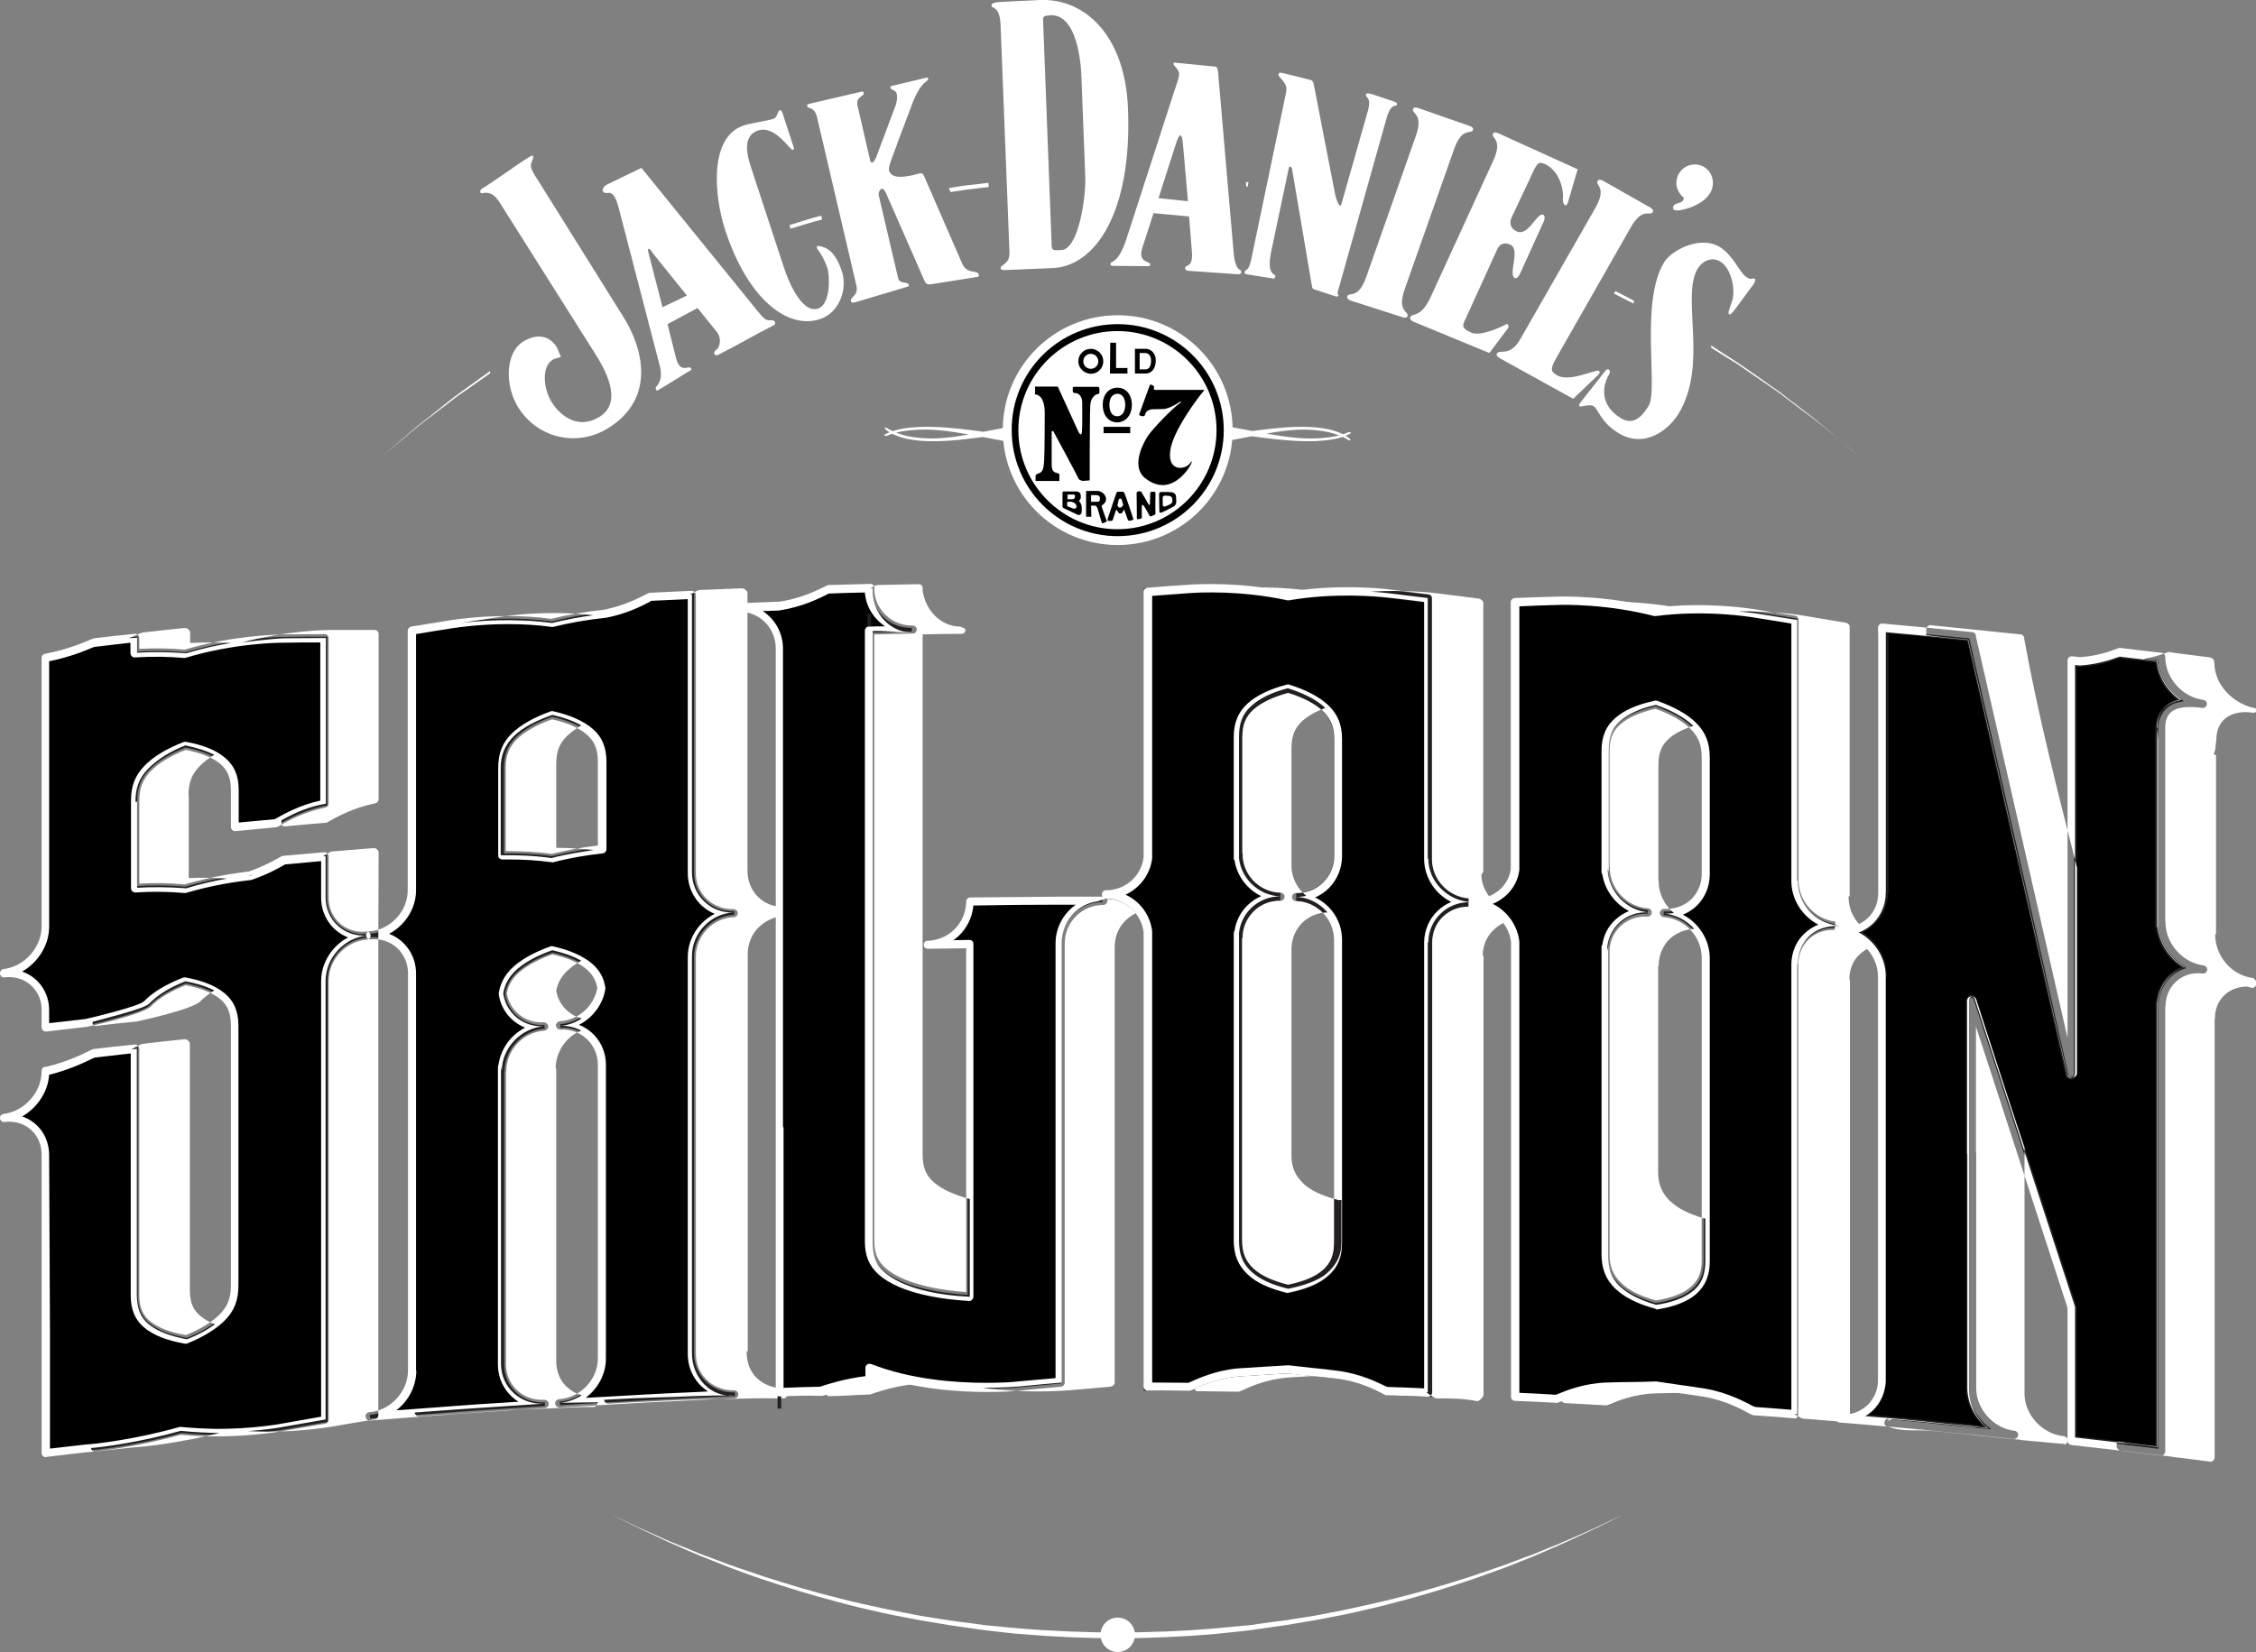 <svg xmlns="http://www.w3.org/2000/svg" viewBox="0 0 812.8 595.3" enable-background="new 0 0 812.8 595.3"><rect x="0" y="0" width="812.8" height="595.3" fill="#808080" stroke="none"/><path stroke="#231F20" stroke-width="1.319" stroke-miterlimit="10" d="M132.2 337.2c-8.3.7-15.1-5.5-15.1-13.8v-14.8l-14.8 1.3c-.3 0-5.1 3.2-12 5.6-6.4.7-14.8 2.1-23.5 4.7-6.4-.6-12.6-.6-18-.2v-31.6c0-4.8 1.4-8.3 4.5-11.5 3.3-3.4 8.1-6.1 13.5-8.2 5.4 1 10.2 2.7 13.5 5.4 3.1 2.6 4.5 5.8 4.5 10.6v13.4c4.9-.5 9.9-1 14.8-1.4.4 0 7.7-5.1 17.6-7v-59.6c-4.9 0-9.9 0-14.8.1-2.8 0-18.4.4-35.5 5.5-6.4-.6-12.6-.6-18-.2v-5.4c-4.9.5-9.8 1.1-14.8 1.7-.4 0-7.7 3.7-17.5 5.5v96.9c0 8.3-6.8 15.8-15 16.8 8.3-1 15 4.9 15 13.2v6.3c4.9-.6 9.8-1.2 14.8-1.7.4 0 19.7-4.5 22-6.9 3.3-3.4 8.1-6.1 13.5-8.2 5.4 1 10.2 2.7 13.5 5.4 3 2.5 4.4 5.7 4.5 10.3v94c0 4.8-1.4 8.3-4.5 11.5-3.2 3.2-7.8 5.8-13 7.9-5.6-1-10.6-2.7-13.9-5.4-3.1-2.5-4.5-5.8-4.5-10.6v-88.8c-4.9.5-9.8 1.1-14.8 1.7-.4 0-7.7 4.2-17.5 6.5 0-.3-.1.3 0 0 0 8.3-6.7 15.9-15 16.9 8.3-1 15 4.9 15 13.2v107.4c4.9-.6 9.8-1.2 14.8-1.7 2.6-.1 17.6-1.7 33.9-6.3 17.8 1.9 34.3-.8 37.2-1.3l14.8-2.6v-158.1c-.3-8.5 6.4-15.8 14.8-16.5zM249.4 487.7v-143c0-8.3 6.8-15.4 15.1-15.7-8.4.3-15.1-6.1-15.1-14.4v-100.2l-14.8.7c-.4 0-7.1 4.3-16.3 6.1-5.7.6-12.3 1.6-19.3 3.4-17.2-2.3-32.8 0-35.6.4l-14.8 2.4v93.5c0 8.3-6.8 15.5-15.1 16.2 8.3-.7 15 5.5 15.1 13.8v143.1c0 8.5-6.9 15.8-15.3 16.5l15.3-1.2 17.4-1.3c5-.4 10-.7 15-1l15.3-1c-8.5.5-15.3-5.9-15.3-14.3v-107.1l.1 1.5c0-8.3 6.8-15.5 15.1-16.1-7.6.5-13.8-4.7-14.9-11.8.5-3.2 1.9-5.7 4.2-8 3.3-3.2 8.1-5.7 13.5-7.6 5.4 1.2 10.3 3.1 13.5 5.9 2.4 2.1 3.7 4.5 4.3 7.7-1.2 7.2-7.4 13-14.9 13.5 8.3-.5 15.1 5.9 15.1 14.2v-.4 63.5 42.5c0 8.5-6.9 15.7-15.3 16.2l15.3-.9 10.7-.6c1.7-.1 3.4-.2 5.2-.3l16.6-.8 15.3-.7c-8.6.3-15.4-6.3-15.4-14.7zm-50.5-178.5c-6.4-.9-12.6-1.1-18-1v-31.6c0-4.8 1.4-8.3 4.5-11.4 3.3-3.2 8.1-5.7 13.5-7.6 5.4 1.2 10.3 3.1 13.5 5.9 3.1 2.7 4.5 6 4.5 10.8v31.6c-5.4.7-11.5 1.7-18 3.3z"/><path fill="#fff" d="M584.4 546s-1.3.7-3.8 1.9-6.1 3.1-10.8 5.2c-2.3 1.1-4.9 2.3-7.8 3.6-2.9 1.2-5.9 2.6-9.2 4-3.3 1.3-6.9 2.7-10.6 4.2-3.8 1.4-7.8 2.8-12 4.3-8.4 2.8-17.5 5.7-27.4 8.2-4.9 1.4-10 2.5-15.2 3.7-2.6.6-5.2 1.1-7.9 1.6s-5.4 1.1-8.1 1.5c-2.7.5-5.5.9-8.3 1.4l-8.4 1.2-4.2.6-4.3.5-8.6.9c-11.6 1-23.4 1.5-35.2 1.6-11.8-.1-23.6-.6-35.2-1.6-2.9-.2-5.8-.6-8.6-.9l-4.3-.5-4.2-.6-8.4-1.2-8.3-1.4c-2.7-.4-5.4-1-8.1-1.5-2.7-.5-5.3-1-7.9-1.6-5.2-1.2-10.3-2.3-15.2-3.7-9.8-2.5-19-5.4-27.4-8.2-4.2-1.4-8.2-2.9-12-4.3-3.7-1.5-7.3-2.9-10.6-4.2-3.3-1.4-6.4-2.7-9.2-4-2.9-1.2-5.4-2.5-7.8-3.6-4.7-2.1-8.3-4-10.8-5.2-2.5-1.2-3.8-1.9-3.8-1.9s1.3.6 3.8 1.8c2.5 1.2 6.1 3 10.8 5 2.4 1 4.9 2.3 7.8 3.4 2.9 1.2 6 2.4 9.3 3.8 3.4 1.3 6.9 2.6 10.7 4 3.8 1.3 7.8 2.7 12 4.1 8.4 2.7 17.6 5.5 27.4 7.9 4.9 1.3 10 2.4 15.2 3.5 2.6.6 5.2 1 7.9 1.6 2.7.5 5.3 1.1 8.1 1.5l8.2 1.3c2.8.4 5.6.8 8.4 1.1l4.2.6c1.4.1 2.8.3 4.3.4 2.9.3 5.7.6 8.6.8 11.5 1 23.3 1.4 35.1 1.5 11.7-.1 23.5-.5 35-1.5l8.6-.8 4.3-.4 4.2-.6c2.8-.4 5.6-.8 8.4-1.1 2.8-.5 5.5-.9 8.2-1.3 2.7-.4 5.4-1 8.1-1.5 2.7-.5 5.3-1 7.9-1.6 5.2-1.2 10.3-2.2 15.2-3.5 9.8-2.4 19-5.2 27.4-7.9 4.2-1.4 8.2-2.8 12-4.1 3.8-1.4 7.3-2.8 10.7-4 3.3-1.4 6.4-2.6 9.3-3.8 2.9-1.2 5.5-2.4 7.8-3.4 4.7-2 8.4-3.9 10.8-5l3.9-1.8z"/><circle fill="#fff" cx="402.7" cy="589.1" r="6.2"/><path stroke="#fff" stroke-width="1.471" stroke-linecap="round" stroke-linejoin="round" stroke-miterlimit="10" d="M128 281.2" fill="none"/><path fill="#fff" d="M16.5 525.1c-.4 0-.7-.1-1-.4-.3-.3-.5-.7-.5-1.1v-107.5c0-6.8-5-11.9-11.7-11.9-.6 0-1.1 0-1.7.1-.8.1-1.5-.5-1.6-1.3-.1-.8.5-1.5 1.3-1.6 7.5-.9 13.7-7.8 13.7-15.4v-.1l.1-.6c.4-.9 1.2-.9 1.4-.9h.2c7.3-1.7 13-4.5 15.4-5.7 1.2-.6 1.4-.7 1.8-.7 4.8-.6 9.7-1.1 14.7-1.6.4 0 .8.1 1.1.4.3.3.5.7.5 1.1v88.8c0 4.3 1.2 7.2 3.9 9.4 2.8 2.3 7.1 4 12.9 5 5.3-2.2 9.4-4.7 12.1-7.4 2.9-2.9 4.1-6 4.1-10.5v-94c-.1-4.2-1.2-7-3.9-9.2-2.8-2.3-6.9-3.9-12.4-5-5.5 2.2-9.8 4.8-12.6 7.7-2.9 2.9-22.7 7.3-22.9 7.3l-14.7 1.7c-.4.1-.8-.1-1.2-.4-.3-.3-.5-.7-.5-1.1v-6.3c0-6.7-5.1-11.8-11.7-11.8-.6 0-1.1 0-1.7.1-.8.1-1.5-.5-1.6-1.3v-.2c0-.7.5-1.4 1.3-1.5 7.5-.9 13.7-7.8 13.7-15.4v-96.8c0-.7.5-1.3 1.2-1.4 7.6-1.4 13.8-4 16.1-5 1-.4 1.3-.5 1.6-.6 4.8-.6 9.8-1.1 14.7-1.6.4-.1.8.1 1.1.4.3.3.5.7.5 1.1v3.9c5.7-.3 11.2-.2 16.3.3 17.3-5.1 32.7-5.4 35.7-5.5l14.8-.1c.4 0 .8.2 1 .4.3.3.4.7.4 1v59.7c0 .7-.5 1.3-1.2 1.4-7.6 1.5-13.7 4.9-16 6.3-1 .6-1.3.7-1.7.8l-14.7 1.4c-.4 0-.8-.1-1.1-.4-.3-.3-.5-.7-.5-1.1v-13.3c0-4.4-1.2-7.2-3.9-9.5-2.8-2.3-6.9-3.9-12.4-5-5.5 2.2-9.8 4.8-12.6 7.7-2.8 2.9-4.1 6.1-4.1 10.5v30c5.6-.3 11.2-.2 16.3.3 9.2-2.7 17.7-4 23.3-4.7 4.9-1.7 8.7-3.8 10.5-4.8 1.1-.6 1.3-.8 1.8-.8 4.8-.4 9.7-.9 14.7-1.3.4 0 .8.1 1.1.4.3.3.5.7.5 1.1v14.8c0 7.4 5.9 13 13.5 12.3.8-.1 1.5.5 1.6 1.3v.1c0 .8-.6 1.4-1.4 1.5-7.6.6-13.7 7.3-13.7 14.9v158.1c0 .7-.5 1.3-1.2 1.4l-14.8 2.6c-1.9.3-11.9 2-24.4 2-4.5 0-8.8-.2-12.9-.6-16 4.5-31.1 6.2-33.9 6.3-4.8.6-9.7 1.1-14.6 1.7 0 .1 0 .1-.1.1zm1.5-45.5v42.4l13.1-1.5c2.9-.1 17.8-1.8 33.6-6.3.2 0 .4-.1.6 0 4.1.4 8.4.6 12.9.7 12.3 0 22-1.6 23.9-2l13.6-2.4v-156.9c0-6.7 4-12.8 9.7-15.8-5.7-2.2-9.7-7.7-9.7-14.3v-13.2c-4.3.4-8.6.8-13 1.2-.2.1-.4.2-.7.4-1.9 1.1-5.9 3.3-11.2 5.1l-.3.1c-5.6.6-14.1 1.9-23.3 4.6-.2.1-.4.1-.6.1-5.6-.5-11.6-.6-17.8-.2-.4 0-.8-.1-1.1-.4-.3-.3-.5-.7-.5-1.1v-31.8c0-5.1 1.5-8.9 4.9-12.4 3.2-3.3 7.9-6.1 14-8.5.3-.1.5-.1.8-.1 6.2 1.1 10.9 3 14.1 5.7 3.4 2.8 5 6.5 5 11.7v11.7c4.3-.4 8.6-.8 13-1.2.2-.1.4-.2.7-.4 2.3-1.3 8.2-4.7 15.7-6.3v-57c-4.4 0-8.9 0-13.3.1-2.9 0-18.1.3-35.1 5.4-.2.1-.4.1-.6.1-5.6-.5-11.6-.6-17.8-.2-.4 0-.8-.1-1.1-.4-.3-.3-.5-.7-.5-1.1v-3.8l-13 1.5c-.2.1-.5.2-.8.3-2.3 1-8.1 3.4-15.5 4.9v95.7c0 6.6-4 12.8-9.7 16.1 5.7 2 9.7 7.3 9.7 13.9v4.7l13.1-1.5c2-.4 19.4-4.6 21.1-6.4 3.2-3.3 7.9-6.1 14-8.5.3-.1.5-.1.8-.1 6.2 1.1 10.9 3 14.2 5.7 3.4 2.8 4.9 6.4 5 11.4v94c0 5.2-1.5 9.1-4.9 12.5-3.1 3.1-7.6 5.9-13.5 8.3-.3.1-.5.1-.8.1-6.4-1.1-11.3-3-14.6-5.7-3.4-2.8-5-6.5-5-11.7v-87.2l-13 1.5c-.2.1-.5.2-.9.4-2.5 1.2-8.2 4-15.5 5.8-.4 6.2-4.3 11.9-9.7 15 5.8 2 9.7 7.3 9.7 14l.3 63.3zM133.2 511.9c-.8 0-1.4-.6-1.5-1.4-.1-.8.5-1.5 1.3-1.6 7.7-.6 14-7.4 14-15.1v-143c0-7.4-5.9-13-13.5-12.3-.8.1-1.5-.5-1.6-1.3-.1-.8.5-1.5 1.3-1.6 7.5-.6 13.7-7.2 13.7-14.8v-93.5c0-.7.5-1.3 1.2-1.5l14.8-2.4c2.1-.3 9.7-1.4 19.8-1.4 5.5 0 10.9.3 15.9 1 6.1-1.5 12.5-2.6 19.1-3.3 7-1.4 12.4-4.2 14.8-5.4 1.1-.6 1.3-.7 1.8-.7 4.9-.2 9.8-.5 14.8-.7.4 0 .8.1 1.1.4.3.3.5.7.5 1.1v100.2c0 7.5 6.1 13.2 13.6 13 .7 0 1.5.6 1.5 1.4 0 .8-.6 1.5-1.4 1.5-7.6.3-13.7 6.7-13.7 14.3v143c0 7.6 6.1 13.4 13.8 13.2.8 0 1.5.6 1.5 1.4 0 .8-.6 1.5-1.4 1.5-5.1.2-10.2.4-15.3.7l-16.6.8-5.2.3c-3.6.2-7.1.4-10.6.6l-15.3.9c-.8 0-1.5-.6-1.6-1.4s.6-1.5 1.4-1.6c7.7-.5 14-7.1 14-14.7v-105.8c0-7.4-6.1-13.1-13.5-12.7-.8 0-1.5-.6-1.6-1.4s.6-1.5 1.4-1.6c6.7-.4 12.3-5.4 13.5-12-.5-2.7-1.7-4.8-3.7-6.6-2.8-2.4-7-4.3-12.5-5.5-5.5 2-9.8 4.4-12.6 7.1-2.1 2-3.3 4.3-3.8 7 1.1 6.3 6.7 10.8 13.3 10.4.8 0 1.5.6 1.6 1.4.1.8-.6 1.5-1.4 1.6-7.6.5-13.7 7-13.7 14.6 0 .2 0 .3-.1.5v105.1c0 7.5 6.1 13.3 13.8 12.8.8 0 1.5.6 1.6 1.4.1.8-.6 1.5-1.4 1.6-5.1.3-10.2.6-15.3 1l-15 1-17.4 1.3-15.3 1.2h-.1zm16.8-17.8c-.1 5.6-2.9 10.8-7.2 14.1 1.9-.1 3.8-.3 5.6-.4l17.4-1.3c5-.4 10-.7 15-1l6-.4c-4.5-2.8-7.4-7.7-7.4-13.4v-107.2c0-.3.1-.6.2-.8.8-5.8 4.5-10.8 9.6-13.4-5-2-8.7-6.4-9.5-12v-.5c.6-3.5 2.1-6.3 4.6-8.8 3.2-3.1 7.9-5.8 14.1-8 .3-.1.5-.1.8 0 6.2 1.4 10.9 3.5 14.2 6.3 2.6 2.3 4.2 5.1 4.7 8.6v.5c-.9 5.6-4.6 10.4-9.5 12.9 5.6 2.2 9.5 7.5 9.7 13.9v106.4c0 5.6-2.9 10.8-7.3 14.1l5.7-.3 10.7-.6 5.2-.3c5.5-.3 11.1-.6 16.6-.8l5.9-.3c-4.4-2.8-7.3-7.7-7.3-13.5v-143.1c0-6.7 4-12.6 9.7-15.5-5.8-2.4-9.7-8-9.7-14.7v-98.7l-13.1.6c-.2.1-.4.2-.7.4-2.4 1.3-8.2 4.3-15.6 5.7h-.1c-6.6.7-13 1.8-19 3.3-.2 0-.4.1-.6 0-5-.7-10.3-1-15.8-1-10.1 0-17.9 1.2-19.4 1.4-4.5.7-9 1.4-13.6 2.2v92.3c0 6.6-4 12.7-9.7 15.7 5.7 2.2 9.7 7.7 9.7 14.3v143.1c.1.1.1.1.1.2zm48.9-183.4h-.2c-5-.7-10.3-1-15.8-1h-2c-.4 0-.8-.2-1-.4-.3-.3-.4-.7-.4-1v-31.6c0-5.2 1.5-9.1 4.9-12.4 3.2-3.1 7.9-5.8 14.1-8 .3-.1.5-.1.8 0 6.2 1.4 10.9 3.5 14.2 6.3 3.4 2.9 5 6.7 5 11.9v31.5c0 .8-.6 1.4-1.3 1.5-6.2.7-12.1 1.7-17.8 3.2h-.5zm-16-4c5.5 0 10.9.3 15.9 1 5.3-1.3 10.9-2.4 16.6-3v-30.3c0-4.4-1.2-7.3-4-9.7-2.8-2.4-7-4.3-12.5-5.5-5.5 2-9.8 4.4-12.6 7.1-2.8 2.8-4.1 5.9-4.1 10.3v30.1h.7zM283.2 220h-.1.1zM464 214.8c3.9-.7 7.8-1.1 11.4-1.4-14.6-2.4-26.9-1.7-29.5-1.5-1.1.1-2.2.2-3.3.2 6.2.3 13.7 1.1 21.4 2.7zM481.8 495.3c-5.4-.7-11.5-1.2-17.8-1.9-6.2.4-12.1.7-17.5 1.1-7.6.6-14.2 3.3-16.2 4.6v.7c0 .8.3 1.5 1.1 1.5l14.6.2c.5 0 .7-.1 1.8-.6 2.3-1.1 8.5-3.9 16.2-4.5 3-.2 6.1-.4 9.5-.6 2.7-.2 5.5-.3 8.3-.5.1 0 .3.1.5.1-.1 0-.3-.1-.5-.1zM506.2 493.2c-1.6.1-3.1.2-4.7.2h-.2l-4.5-1.8c-.7-.3-1.5-.5-2.3-.8-.7-.3-1.5-.5-2.3-.7l-2.3-.6c-.8-.2-1.5-.4-2.3-.5l-2.3-.4c-.8-.1-1.6-.2-2.3-.3-.7-.1-1.6-.2-2.4-.2l-2.4-.2-4.8-.4c-3.2-.3-6.4-.6-9.6-1h.3l-4.8.3-4.8.3-4.8.2-2.4.1c-.8 0-1.7.1-2.3.1l-2.4.2-2.3.3-2.3.4c-.8.1-1.5.3-2.3.5-.8.2-1.5.3-2.3.6-.8.2-1.5.4-2.3.7-1.5.5-3 1-4.5 1.6h-.1l-4.7-.4 4.7-.3h-.2c1.4-.8 2.8-1.5 4.3-2.1 1.5-.7 3-1.2 4.5-1.7.8-.3 1.5-.5 2.3-.7l2.4-.6c.8-.2 1.6-.4 2.4-.5.8-.1 1.6-.2 2.4-.4.9-.1 1.6-.2 2.4-.2l2.4-.2 4.8-.4c3.2-.2 6.4-.4 9.5-.7h.3c3.2.4 6.4.7 9.5 1.1l4.8.6 2.4.3 2.4.3 2.4.5 2.4.6c.8.2 1.6.4 2.4.7.8.2 1.6.5 2.3.8 1.5.6 3.1 1.2 4.5 1.9 1.5.7 2.9 1.5 4.3 2.3h-.2c1.8.1 3.4.3 5 .5zM33.4 368.2c0 .4-.2.8.1 1.1s.5.4 1 .4c4.9-.6 9.7-1.1 14.7-1.6.2 0 20-4.3 22.9-7.2 1.4-1.4 3.1-2.8 5.1-4-2.9-1.5-6.5-2.6-10.4-3.3-5.4 2.1-9.9 4.8-13.2 8.2-2 1.8-16.2 5.3-20.2 6.4zM67.9 286.5c0-4.4 1.2-7.6 4.1-10.5 1.4-1.4 3.1-2.7 5.2-4-2.9-1.5-6.5-2.6-10.4-3.4-5.4 2.1-10.2 5.1-13.5 8.5-3.1 3.2-4.5 6.8-4.5 11.8h.6v31c5-.3 11.3-.3 17.7.2 5.2-1.6 10.1-2.7 14.7-3.5-4.4-.3-9.1-.4-13.8-.2v-29.9c0 .2-.1.1-.1 0zM102.5 230c4.9 0 9.9-.1 14.9-.1v59.7c-8 1.4-13 4.4-16 6v.7c0 .4-.1.8.2 1.1.3.3.6.4 1 .4 4.9-.5 9.8-.9 14.6-1.3.5 0 .7-.1 1.8-.8 2.3-1.3 8.5-4.7 16.1-6.2.7-.1 1.3-.7 1.3-1.4v-59.7c0-.8-.7-1.4-1.5-1.4h-14.9c-2.8 0-16.6.2-32.8 4.5 7.8-1 13.7-1.5 15.3-1.5zM53.6 477.2c3.3 2.7 8.2 4.4 13.8 5.4 3.8-1.5 7.2-3.3 10-5.4-2.1-.8-3.8-1.8-5.2-3-2.8-2.3-3.8-5.1-3.8-9.4v-88.8c0-.4-.4-.8-.7-1.1-.3-.3-.8-.4-1.3-.4-4.9.5-9.9 1-14.7 1.6-.4 0-.7.1-1.9.7-.7.3-1.3.8-2.5 1.3.6-.1 2-.1 2-.2v88.8c.1 4.7 1.2 8 4.3 10.5zM90.3 315.5l1.2-.4-2.4.6 1.2-.2zM65.1 515.6c-14.2 4-27.5 5.8-32.3 6.2 0 .3.2.6.4.9.3.2.6.4.9.4h.1c4.9-.6 9.8-1.1 14.6-1.6 2.6-.1 15.7-1.5 30.3-5.1-4.3-.1-9.1-.3-14-.8zM136.4 307.9v-.8c0-.4-.3-.8-.6-1.1-.3-.3-.8-.4-1.2-.4-4.9.4-9.9.8-14.7 1.2-.5 0-.8.1-1.9.8-.5.3-1 .6-1.7 1 .3 0 1-.1 1-.1v14.8c0 8.3 6.7 14.5 15.1 13.8-8.3.7-15.1 8-15.1 16.4v158c-5 .9-10 1.7-14.9 2.6-1.4.3-6.3 1.1-13 1.6 2.3.1 4.7.2 7.1.2 12.1 0 21.8-1.6 23.6-1.9 4.9-.9 9.9-1.7 14.9-2.5.7-.1 1.3-.7 1.3-1.5v-173.5c.1-14.2.1-28.4.1-28.6zM49.4 229.8v5.4c5-.3 11.3-.3 17.7.2 5.7-1.7 11.1-2.9 16.1-3.7-4.8-.3-10.7-.2-14.7 0v-3.9c0-.4-.4-.8-.7-1.1-.3-.3-.9-.4-1.3-.4-4.9.5-9.9 1-14.8 1.6-.3 0-.6.1-1.6.5-.8.3-1.9.9-3.6 1.5.8.1.9 0 2.9-.1zM198.9 224.5c5.2-1.3 10.3-2.2 14.9-2.8-4.5-.5-9.2-.8-14-.8-10 0-17.6 1.1-19.1 1.3l-14.8 2.3h-.1c5.8-.7 18.9-1.9 33.1 0zM204.3 265.2c1.4-1.3 3.1-2.6 5.1-3.8-2.9-1.7-6.5-2.9-10.4-3.8-5.4 1.9-10.5 4.4-13.8 7.6-3.1 3.1-4.8 6.6-4.8 11.4v31.6c6-.1 11.9.1 18.3 1 5.3-1.4 10.6-2.2 15.2-2.9-4.5-.5-9.5-.8-13.5-.8v-30.1c0-4.3 1-7.4 3.9-10.2zM201.6 505.5c2.9-.2 5.6-1.2 8-2.7-2.1-.6-4-1.7-5.6-3.2-2.4-2.4-3.6-5.6-3.6-9.2v-105.1c0-.1-.1-.3-.1-.3h-.1c0-6 3.9-11.6 9.2-13.6-2.2-1.2-4.8-1.9-7.6-1.7 2.8-.2 5.5-1.2 7.8-2.7-4.7-1.2-8.4-5.1-9.2-10 .5-2.7 1.7-4.9 3.8-7 1.4-1.4 3.1-2.6 5.2-3.8-2.9-1.7-6.5-2.9-10.4-3.8-5.4 1.9-10.2 4.4-13.5 7.6-2.3 2.3-3.7 4.9-4.2 8 1.1 7.2 7.3 12.3 14.9 11.8-8.3.5-15.4 7.7-15.4 16.1l-.3-1.5v107.1c0 8.5 7.1 14.8 15.6 14.3l-15.2 1c-5 .3-9.9.7-15 1l-16.5 1.2c.1.8.7 1.4 1.5 1.4h.1c5.1-.4 10.2-.8 15.3-1.1l17.4-1.2 15-.6c5.1-.3 10.2-.5 15.3-.5.7 0 1.3-1 1.4-1.7l-13.8.2zM282.4 500.2c-3.8.1-7.3-1.2-9.9-3.8-2.5-2.5-3.5-5.8-3.5-9.4l.4-.1v-143c0-7.5 5.3-12.9 12.8-13.9.8 0 1.4-.9 1.4-1.7 0-.8-.3-1.6-1.1-1.5-7.6.2-13.2-5.6-13.2-13.1v-100.2c0-.4-.6-.8-.9-1.1-.3-.3-.9-.4-1.3-.4l-14.9.6c-.5 0-.8.1-1.8.7-.5.3-1.1.6-1.9.9h.8v100.2c0 8.3 6.8 14.8 15.1 14.4-8.3.3-15.1 7.4-15.1 15.7v143.3c0 8.5 6.8 16 15.3 15-5.1 0-10.2.1-15.3.3-5.5.3-11.1.4-16.6.6-1.7.1-3.4.1-5.2.2l-9.8.5v.1c0 .8.7 1.3 1.6 1.3 5.1-.3 10.2-.6 15.3-.8 3.6-.2 7.1-.4 10.7-.5l5.2-.2c5.5-.3 11.1-.1 16.6-.3 5.1-.2 10.2-.1 15.3-.1.8 0 1.4-1.1 1.4-2 .1-.7-.6-1.8-1.4-1.7zM287.7 216.9c-1.5.1-3 .1-4.6.1-.8 0-1.3.5-1.4 1.2 2.2-.3 4.2-.8 6-1.3zM314.4 493.1v4.3c-8 .7-15 2.8-17 3.6v.2c0 .4 0 1 .3 1.3.3.3.5.6.9.6 4.9 0 9.9-.5 14.8-.6.3 0 .6-.2 1.5-.5 2.3-.7 8.4-2.8 16.1-3.4.3 0 1.1-.2 1.3-.4-6.1-1.2-12.9-2.8-17.9-5.1zM596.4 220.5c3.9-.5 7.8-.8 11.4-.9-14.6-3-26.8-2.8-29.4-2.8l-3.3.1c6.1.6 13.6 1.6 21.3 3.6zM614.2 501.8c-5.4-.9-11.5-1.7-17.7-2.7-6.2.2-12.1.2-17.4.4-8.2.3-14.6 3.1-16.6 4.1v.5c0 .8.5 1.4 1.3 1.5 4.9.3 9.8.5 14.6.8.5.1.8-.1 1.9-.5 2.3-1 8.5-3.6 16.2-3.8 3-.1 6.1-.1 9.5-.2 2.6 0 5.3-.1 8.1-.1.3.1.6.1 1 .2-.4-.1-.6-.2-.9-.2zM638.3 500.6h-4.8c-1.5-.7-3-1.4-4.5-1.9-.7-.3-1.5-.6-2.3-.9-.7-.3-1.5-.5-2.3-.8-.8-.3-1.5-.5-2.3-.7l-2.3-.6c-.8-.2-1.5-.4-2.3-.5-.8-.1-1.6-.3-2.3-.4-.7-.1-1.6-.2-2.4-.3l-2.4-.3-4.8-.6-9.6-1.4h.3c-1.6 0-3.2 0-4.8.1-1.6 0-3.2 0-4.8.1h-9.5l-2.4.1c-.8 0-1.5.1-2.3.2l-2.3.3c-.8.1-1.5.2-2.3.4l-2.3.5c-.8.2-1.5.3-2.3.6-1.5.4-3 .9-4.5 1.4h-.2l-4.7-.6c1.6-.1 3.1-.1 4.7-.1h-.2c1.4-.7 2.9-1.4 4.3-1.9 1.5-.6 3-1.1 4.5-1.5l2.3-.6c.8-.2 1.6-.4 2.4-.5l2.4-.4 2.4-.3c.9-.1 1.6-.1 2.4-.1l2.4-.1 4.8-.2 9.5-.3h.3l9.5 1.5 4.8.8 2.4.4 2.4.4 2.4.6 2.4.7c.8.2 1.6.5 2.4.8.8.3 1.6.6 2.3.9 1.5.6 3 1.3 4.5 2.1s2.9 1.6 4.3 2.5h-.2c1.8.1 3.4.4 5 .6z"/><path stroke="#231F20" stroke-width="1.319" stroke-miterlimit="10" d="M381.8 324.6c-10.8 0-21.6.1-32.5.3v.4c-.2 8.3-7 15-15.3 15.1l15.3-.3v127.2c-11.7-.7-24.9-3.1-31.6-9.1-3.1-2.8-4.5-6.2-4.5-10.9v-226.1 6.1c5.1-.1 10.2-.2 15.3-.4-8.2.2-14.8-6-15.3-14.1v-1l-14.8.4c-.4 0-7.7 4.6-17.6 6l-15.3.6c8.5-.3 15.3 6.3 15.3 14.7v274.1-6.1l14.8-.5c.4 0 7.7-3 17.6-3.8v-4.3c22.9 8.9 49.9 6.7 53.7 6.4l14.8-1.4v-158.2c0-8.5 6.9-15.3 15.4-15.3-5 .2-10.1.2-15.3.2z"/><path fill="#fff" d="M280.9 503.2c-.4 0-.7-.1-1-.4-.3-.3-.4-.7-.4-1.1v-268c0-7.4-5.8-13.3-13.2-13.3h-.9c-.6-.1-1.1-.7-1.1-1.4s.4-1.3 1-1.5c.1 0 .2-.1.4-.1 5-.2 10-.4 15.1-.6h.1c7.6-1.1 13.7-4.2 16-5.3 1.1-.5 1.3-.7 1.8-.7l14.8-.4c.4 0 .8.1 1.1.4.3.3.4.7.4 1.1v.9c.4 7 6.3 12.6 13.5 12.6h.3c.8 0 1.5.6 1.5 1.4 0 .8-.6 1.5-1.4 1.5-4.6.1-9.2.2-13.9.3v218.5c0 4.4 1.2 7.3 4 9.8 6.9 6.1 20.6 8.1 29.1 8.7v-123.9l-13.8.2c-.8 0-1.5-.6-1.5-1.4 0-.8.6-1.5 1.4-1.5 7.6-.2 13.6-6.2 13.9-13.7v-.4c0-.8.6-1.5 1.5-1.5 10.7-.1 21.6-.2 32.5-.3h15.4c.8 0 1.5.7 1.5 1.5s-.7 1.5-1.5 1.5c-7.7 0-13.9 6.2-13.9 13.9v158.2c0 .8-.6 1.4-1.3 1.5-4.9.4-9.9.9-14.8 1.4-2 .2-6.2.5-11.9.5-10.7 0-26.2-1.1-40.5-6.2v2.2c0 .8-.6 1.4-1.3 1.5-7.7.7-13.9 2.7-16.2 3.5-1 .3-1.2.4-1.5.4-5.3-.2-10.2 0-15.2.2zm1.4-97v93.9c4.4-.2 8.8-.3 13.2-.4.2 0 .4-.1.8-.3 2.3-.7 8.1-2.6 15.5-3.5v-3c0-.5.2-.9.6-1.2.4-.3.9-.3 1.4-.2 14.3 5.6 30.4 6.8 41.4 6.8 5.8 0 10.1-.3 11.6-.5l13.5-1.2v-156.7c0-5.7 2.9-10.8 7.3-13.9h-5.8c-10.4 0-20.8.1-31.1.3-.5 5.2-3.2 9.7-7.2 12.5l5.7-.1c.4 0 .8.1 1.1.4.3.3.4.7.4 1v127.2c0 .4-.2.8-.5 1.1-.3.3-.7.4-1.1.4-8.7-.5-24.5-2.4-32.5-9.5-3.5-3.1-5-6.8-5-12v-220c0-.8.6-1.5 1.4-1.5 2-.1 3.9-.1 5.9-.1-4.1-2.7-6.9-7.1-7.3-12.2-4.4.1-8.8.2-13.1.4-.2.1-.4.2-.7.4-2.4 1.2-8.7 4.4-16.7 5.6l-.4.1-5.9.2c4.4 2.9 7.3 7.8 7.3 13.6v172.4zM314.4 212v1c0 8 6.3 15 14.5 15h.1c-5.1 0-9.6-.8-14.6-.6v219.9c0 4.8.9 8.2 4 10.9 6.7 6 19 8.5 31 9.1v-35.2c-5-1.4-9.9-3.3-13.1-6.2-2.8-2.5-3.9-5.5-3.9-9.9v-187.4c5-.1 9.3-.2 13.9-.2.8 0 1.5-.4 1.5-1.2 0-.8-.6-1.1-1.4-1.1l-.3-.3c-7.2 0-12.7-5.9-13.7-13v-.9c0-.4-.1-.8-.4-1-.3-.3-.6-.4-1-.4l-14.8.3c-.4 0-.7.1-1.8.7-.4.2-.4.4-1 .7.2-.2 1-.2 1-.2zM406.7 324.8l-7.1-1.4-4.2 1.4c-7.5 1-12.9 7.4-12.9 15.2v158.2c-5 .4-10.2.9-15.1 1.4-1.5.1-6.6.5-13.4.5 7.4 1 14.3 1.3 19.9 1.3 5.3 0 9.2-.3 11.1-.4l15-1.3c.8-.1 1.6-.7 1.6-1.5v-156.7c0-3.7 1.2-7.1 3.8-9.7 1.6-1.6 3.4-2.7 5.5-3.4-1.2-1.4-2.7-2.6-4.2-3.6z"/><path stroke="#231F20" stroke-width="3" stroke-miterlimit="10" d="M529.1 325.3c-8.1-.6-14.6-7.5-14.6-15.6v.1-42.3-51.7l-14.8-1.8c-2.8-.3-18.4-2-35.6 1-17.2-3.7-32.9-2.8-35.7-2.6-4.9.4-9.9.8-14.8 1.1v95.7c-.9 7.5-7.3 13.2-15 13.2 7.7 0 14.1 5.9 15 13.3v163.9l14.8.1c.4 0 7.8-4.4 17.9-5.2 5.4-.4 11.5-.7 17.8-1.1 6.2.7 12.4 1.2 17.8 1.9 10 1.3 17.4 6 17.9 6l14.8.5v-162.2.1c-.1-8.1 6.4-14.5 14.5-14.4m-47-16.7v-.1c0 8.3-6.8 14.9-15.1 14.7 8.4.2 15.1 7.1 15.1 15.5v-.1 66.7.5 3.9 11.3 13.2 13.7c0 4.8-1.4 8.2-4.5 10.9-3.3 2.9-8.1 4.6-13.5 5.7-5.4-1.3-10.3-3.2-13.5-6.3-3.1-2.9-4.5-6.3-4.5-11.1v-110.8c.1.5.1 1.1.1 1.6 0-8.3 6.8-15 15.1-14.8-8.4-.2-15.1-7-15.1-15.4 0 .5 0 1.1-.1 1.6v-43.7c0-4.8 1.4-8.2 4.5-11 3.3-2.9 8.1-5 13.5-6.5 5.4 1.7 10.3 4 13.5 7.1 3.1 2.9 4.5 6.4 4.5 11.2v42.2z"/><path fill="#fff" d="M514.5 503.3c-5-.2-9.9-.4-14.9-.5-.4 0-.6-.1-1.7-.7-2.3-1.2-8.6-4.4-16.3-5.3-3-.4-6.2-.7-9.6-1-2.6-.3-5.3-.5-8-.9-2.7.2-5.5.3-8.1.5-3.4.2-6.5.4-9.5.6-7.7.6-13.9 3.5-16.3 4.6-1 .5-1.3.6-1.8.6-4.9-.1-9.9-.1-14.8-.1-.8 0-1.5-.7-1.5-1.5v-163.8c-.9-6.8-6.7-11.9-13.5-12-.8 0-1.5-.7-1.5-1.5s.7-1.5 1.5-1.5c6.9 0 12.7-5.1 13.5-11.8v-95.7c0-.8.6-1.4 1.4-1.5 4.9-.4 9.9-.8 14.8-1.1 2.9-.2 18.5-1.1 35.8 2.6 17.3-2.9 32.8-1.3 35.8-1l14.8 1.8c.7.1 1.3.7 1.3 1.5v93.9c0 7.4 5.8 13.6 13.3 14.2l-.1 1.5v1.5h-.1c-3.5 0-6.7 1.3-9.2 3.7-2.5 2.4-3.8 5.7-3.8 9.3v162c0 .4-.2.8-.5 1.1-.2.4-.6.5-1 .5zm-14.5-3.5c4.4.1 8.8.3 13.1.5v-160.8c.1-4.2 1.7-8.2 4.7-11.1 1.5-1.5 3.2-2.6 5.1-3.4-5.7-2.8-9.6-8.6-9.8-15.2v-92.9c-4.5-.6-9-1.1-13.5-1.6-2.9-.3-18.3-1.9-35.2 1h-.6c-17-3.7-32.3-2.8-35.2-2.6l-13.5 1v94.6c-.7 5.9-4.5 10.7-9.6 13.1 5.1 2.3 8.9 7.2 9.6 13.2v162.6c4.4 0 8.8.1 13.1.1.2-.1.4-.2.7-.3 2.5-1.1 9-4.2 17.3-4.9 3-.2 6.2-.4 9.6-.6 2.7-.2 5.4-.3 8.2-.5h.3c2.8.3 5.5.6 8.1.9 3.4.3 6.6.7 9.6 1.1 8.2 1 14.8 4.4 17.3 5.6.3 0 .5.2.7.2zm-36-33.9h-.3c-6.4-1.6-11.1-3.7-14.2-6.7-3.4-3.2-5-7-5-12.2v-110.8c0-.3.1-.6.3-.8.5-3.5 2.1-6.7 4.7-9.2 1.4-1.4 3.1-2.5 4.9-3.3-5-2.4-8.7-7.2-9.6-12.8-.2-.2-.3-.5-.3-.8v-43.7c0-5.2 1.6-9 5-12.1 3.2-2.9 8-5.2 14.1-6.8.3-.1.5-.1.8 0 6.2 1.9 10.9 4.4 14.1 7.4 3.4 3.2 5 7 5 12.2v42.5c-.1 4.3-1.8 8.3-4.8 11.3-1.4 1.4-3.1 2.5-4.9 3.3 5.7 2.7 9.6 8.4 9.7 15v109.3c0 5.2-1.5 9-5 12-3.1 2.8-7.8 4.8-14.2 6.1-.1.1-.2.1-.3.1zm-16.5-127.6v108.6c0 4.4 1.2 7.4 4 10.1 2.7 2.5 6.8 4.5 12.6 5.9 5.7-1.2 9.8-2.9 12.5-5.3 2.8-2.5 4-5.4 4-9.8v-109.1c0-7.5-6.1-13.8-13.7-14-.8 0-1.5-.7-1.4-1.5 0-.8.7-1.4 1.5-1.4h.4c3.5 0 6.8-1.3 9.3-3.8 2.5-2.5 4-5.8 4-9.5v-42.1c0-4.4-1.2-7.4-4-10.1-2.8-2.6-7-4.9-12.6-6.6-5.5 1.5-9.7 3.5-12.5 6-2.8 2.5-4 5.5-4 9.9v41.7c.1.2.1.3.1.5 0 7.5 6.1 13.7 13.7 13.9.8 0 1.5.7 1.4 1.5 0 .8-.7 1.4-1.5 1.4-3.6-.1-7.1 1.3-9.6 3.8s-4 5.8-4 9.4v.1c-.1.1-.2.3-.2.4zM446.3 337.8l.1-1.6v110.8c0 4.8 1.2 8.2 4.3 11.1 3.3 3.1 8 5 13.4 6.3 5.4-1.1 10.9-2.8 14.1-5.7 3.1-2.8 5.1-6.1 5.1-10.9v-15.4s-.8 0-.9.1c-5.8-1.5-10.1-3.4-12.8-6-2.8-2.7-4.3-5.7-4.3-10.1v-74.4c0-3.6 1.4-7 3.9-9.5 2.5-2.4 5.7-3.7 9.1-3.7-2.8-3.3-6.9-5.5-11.5-5.6 1.3 0 2.6-.1 3.8-.4-3.2-2.6-5.3-6.5-5.3-10.9v-42.2c0-4.4 1.1-7.3 3.9-9.9 2-1.8 4.8-3.4 8.3-4.7-3.3-3.1-8.1-5.4-13.5-7.1-5.4 1.4-10.1 3.5-13.3 6.5-3.1 2.8-4.3 6.2-4.3 11v43.7l-.1-1.6c0 8.3 6.8 15.2 15.1 15.4-8.3-.1-15.1 6.5-15.1 14.8zM547.2 328.8c-7.4-.6-13.5-6.8-13.5-13.8h.2s.5-.9.5-1v-96.8c0-.7-.9-1.4-1.6-1.5l-15-1.9c-2.2-.3-11.8-1.3-23.9-.6 3 .2 5 .4 5.8.5 4.9.6 9.7 1.2 14.7 1.8v94l.2-.1c0 8.2 6.8 15 14.8 15.6v.1c-8-.1-14.8 6.3-14.8 14.5l-.2-.1v162.2h-.6c.7.3 1.3 1 1.8 1.2 1 .5 1.4 1 1.8 1 4.9 0 9.9 0 14.8 1h.1c.4 0 1.1-.6 1.4-.9.3-.3.8-1.1.8-1.5v-158.1l-.3-.1c0-3.5 1.4-6.8 3.9-9.2 2.5-2.4 5.4-3.8 9.4-3.7v-1.5l-.3-1.1z"/><path stroke="#231F20" stroke-width="1.319" stroke-miterlimit="10" d="M661.4 333.7c-8.1-1-14.6-8.1-14.6-16.3v.1-42.3-51.7l-14.8-2.4c-2.8-.5-18.4-2.7-35.6-.5-17.2-4.4-32.8-4.2-35.6-4.1l-14.8.5v96.2c-.9 6.9-7.3 12.4-15 12.1 7.7.3 14.1 6.4 15 14v163.9l14.8.7c.4.1 7.8-4 17.9-4.4 5.4-.2 11.5-.2 17.7-.4 6.2 1 12.4 1.8 17.7 2.7 10 1.7 17.4 6.7 17.8 6.7l14.8 1.2v-162.2.1c.1-8.2 6.6-14.3 14.7-13.9m-46.9-18.6v-.1c0 8.3-6.8 14.6-15.1 14.1 8.3.5 15.1 7.8 15.1 16.1v-.1 66.7.5 3.9 11.3 13.2 13.7c0 4.8-1.4 8.1-4.5 10.7-3.3 2.8-8.1 4.3-13.5 5.1-5.4-1.5-10.3-3.7-13.5-6.9-3.1-3-4.5-6.5-4.5-11.3v-110.8c.1.5.1 1.1.1 1.6 0-8.3 6.8-14.7 15.1-14.2-8.3-.5-15.1-7.7-15.1-16 0 .5 0 1.1-.1 1.6v-43.7c0-4.8 1.4-8.1 4.5-10.8 3.3-2.8 8.1-4.7 13.5-5.9 5.4 1.9 10.2 4.4 13.5 7.6 3.1 3.1 4.5 6.6 4.5 11.4v42.3z"/><path fill="#fff" d="M610.6 334.7zM579 342.8l.4-1.6v110.8c0 4.8.9 8.3 4 11.3 3.3 3.2 7.8 5.3 13.3 6.9 5.4-.8 10.1-2.4 13.4-5.1 3.1-2.6 4.3-6 4.3-10.7v-15.4s-.2 0-.3.1c-5.8-1.7-9.9-3.8-12.6-6.5-2.8-2.8-4.1-5.9-4.1-10.3v-73.9l.2-.5c0-3.6 1.5-7.2 4-9.6 2.4-2.2 5.5-3.4 8.8-3.6-2.8-3.1-6.7-5.2-11-5.5 1.3.1 2.5 0 3.7-.2-3.3-2.7-5.5-6.8-5.5-11.3l-.1-.5v-41.7c0-4.4 1.3-7.3 4.1-9.6 2-1.7 4.9-3.2 8.5-4.3-3.3-3.2-8.1-5.7-13.5-7.6-5.4 1.2-9.8 3.1-13 5.9-3.1 2.7-4 6-4 10.8v43.7c0-.5-.4-1-.4-1.6 0 8.3 6.8 15.5 15.1 16-8.5-.7-15.3 5.7-15.3 14zM679.3 337.7c-7.5-.9-13.3-6.7-13.3-14.7h.4v-97.2c0-.7-.7-1.3-1.4-1.4l-14.9-2.5c-2.2-.4-11.8-1.8-23.8-1.6 2.9.3 5.2.6 6.1.7 4.9.8 10.1 1.6 15.1 2.4v94c-1 0 .2-.1.2-.1 0 8.2 5.8 15.3 14.8 16.3v.1c-9-.4-14.8 5.7-14.8 13.8l-.2-.1v162.2c-1 0-.8 0-1.1-.1.8.4 1.3.8 1.7 1 1.1.6 1.3.7 1.6.7 4.9.4 9.8.8 14.8 1.2h.1c.4 0 .9-.1 1.2-.4.3-.3.7-.7.7-1.1v-157.9l-.2-.1c0-3.5 1.2-6.7 3.7-9 2.4-2.3 5.8-3.5 9.3-3.3l.2-1.5h-.1l-.1-1.4zM646.8 511.1h-.1c-4.9-.4-9.8-.8-14.8-1.1-.4 0-.7-.2-1.8-.7-2.3-1.3-8.5-4.7-16.3-6-3-.5-6.1-.9-9.5-1.4l-8.1-1.2c-2.7.1-5.5.1-8.1.2-3.4.1-6.5.1-9.5.2-7.7.3-13.9 2.9-16.2 3.9-1 .4-1.3.6-1.8.5-4.9-.3-9.8-.5-14.8-.7-.8 0-1.4-.7-1.4-1.5v-163.9c-.9-6.9-6.7-12.3-13.6-12.6-.8 0-1.4-.7-1.4-1.5s.8-1.4 1.5-1.4c6.7.3 12.6-4.4 13.4-10.7v-96.2c0-.8.6-1.4 1.4-1.5 4.9-.2 9.9-.4 14.8-.5 2.9-.1 18.4-.4 35.8 4 17.4-2.2 32.8.1 35.7.5l14.8 2.4c.7.1 1.2.7 1.2 1.5v93.9c0 7.4 5.8 13.9 13.3 14.8l-.2 1.4-.1 1.6c-3.5-.2-6.8 1-9.3 3.3-2.4 2.3-3.8 5.5-3.8 9.1v162c0 .4-.2.8-.5 1.1.2.4-.2.5-.6.5zm-14.4-4.1l13 1v-160.7c.1-4.2 1.7-8.1 4.7-10.9 1.5-1.4 3.2-2.5 5-3.2-5.7-3-9.6-8.9-9.7-15.5v-93c-4.5-.7-9-1.5-13.6-2.2-1.8-.3-17.7-2.8-35.2-.5h-.6c-17-4.4-32.3-4.1-35.2-4-4.5.1-8.9.3-13.4.5v95c-.7 5.6-4.5 10.1-9.6 12.2 5.1 2.5 8.9 7.6 9.6 13.5v162.7c4.4.2 8.8.4 13.2.7.2-.1.4-.2.7-.3 2.5-1 9-3.8 17.3-4.1 3-.1 6.2-.2 9.6-.2 2.7 0 5.4-.1 8.2-.2h.3c2.8.4 5.5.8 8.2 1.2 3.4.5 6.5.9 9.5 1.4 8.2 1.4 14.7 5 17.2 6.3l.8.3zm-36-35.4c-.1 0-.3 0-.4-.1-6.4-1.8-11-4.2-14.1-7.2-3.4-3.3-4.9-7.2-4.9-12.4v-110.7c0-.3.1-.6.3-.8.5-3.5 2.1-6.6 4.7-9 1.4-1.3 3.1-2.4 4.9-3.1-5-2.6-8.7-7.5-9.6-13.2-.2-.2-.3-.5-.3-.8v-43.7c0-5.2 1.6-9 5-11.9 3.2-2.8 8-4.9 14.2-6.2.3-.1.5 0 .8 0 6.1 2.2 10.9 4.8 14.1 8 3.4 3.4 4.9 7.2 4.9 12.4v42.5c-.1 4.3-1.8 8.2-4.8 11.1-1.4 1.3-3.1 2.4-4.9 3.1 5.6 2.9 9.6 8.8 9.7 15.4v109.5c0 5.2-1.6 8.9-5 11.9-3.2 2.7-7.8 4.5-14.2 5.5-.2-.3-.3-.3-.4-.3zm-16.5-128.3v108.6c0 4.4 1.2 7.5 4.1 10.3 2.7 2.7 6.8 4.8 12.6 6.4 5.7-.9 9.8-2.5 12.5-4.8 2.8-2.4 4-5.3 4-9.6v-109.1c0-7.6-6.1-14.1-13.7-14.6-.8-.1-1.4-.8-1.4-1.6.1-.8.8-1.4 1.6-1.4 3.6.2 7-1 9.6-3.3 2.5-2.4 3.9-5.7 3.9-9.2v-42.1c0-4.4-1.2-7.5-4.1-10.3-2.8-2.8-7-5.2-12.6-7.2-5.5 1.3-9.7 3.1-12.5 5.5-2.8 2.4-4 5.3-4 9.7v41.7c.1.2.1.3.1.5 0 7.5 6.2 14 13.7 14.5.8.1 1.4.7 1.4 1.6-.1.8-.8 1.5-1.6 1.4-3.6-.2-7 1-9.6 3.4-2.6 2.4-4 5.7-4 9.3.1 0 .1.1 0 .3z"/><path stroke="#231F20" stroke-miterlimit="10" d="M786.9 348.6c-5.1-2.9-9-8.3-9.7-14.1-.1-.2-.3-.5-.3-.7v-67.2l.1-1.4c0-1.1.1-1.8.1-2.4v-.2h-.1c0-3 1.6-9 8.5-10.2-4.7-3.2-8-8.5-8.5-14.1-1.8-.2-5.5-.7-11.9-1.4-.6-.1-1.1-.2-1.4-.2-.2.1-.4.1-.7.2-2.2.8-7.2 2.6-13.7 3h-.2l-1.4-.2v147.3c0 .7-.6 1.4-1.4 1.5-.7.1-1.5-.4-1.6-1.1-11.7-52.5-23.7-104.7-35.6-156.9-9.8-1-19.6-1.9-29.4-2.8l.2.9v93.1l-.2.1c-.1 6.5-4.1 12-9.8 14.1 5.7 3 9.3 9.1 9.4 15.7l-.4.1v146c0 5.4-2.8 10-7.1 12.5 1.9.2 4 .3 6 .5h.3c4.9.4 9.9.9 14.8 1.4.7.1 16.8 1.7 17.5 1.7.1 0 .2 0 .3.1 1.7.2 3.5.4 5.2.5-4.2-3.4-7.1-8.6-7.1-14.2v-139.6c0-.7.5-1.3 1.2-1.5.7-.1 1.4.3 1.6 1 12 36.7 24 73.6 36 110.5 0 .1.1.3.1.5v46.9l17.5 2c.1 0 .2 0 .3.1 3.9.4 7.7.9 11.6 1.4v-160.2c0-.3.1-.5.2-.7.8-5.8 4.5-10.3 9.6-12z"/><path fill="#fff" d="M709.1 230.5c11.9 52.2 23.8 104.4 35.7 156.7.2.7 1.2 1.2 1.9 1.1.7-.1 1.6-.7 1.6-1.5v-74.2c-7-27.5-14-54.9-19-82.4v-.1c0-.8-.5-1.4-1.3-1.5-10.8-1.1-21.6-2.2-32.3-3.3-.4-.1-.8.1-1.2.4-.3.3-.5.7-.5 1.1v2.1c5.2.7 10.2 1.1 15.1 1.6zM743.4 517.5c-7.6-.8-14-7.7-14-15.3v-88.6c-6-17.8-11.6-35.6-17.4-53.4-.2-.7-.8-1.1-1.6-1-.7.1-1 .7-1 1.5v139.8c0 5.6 2.6 10.8 6.9 14.2-1.7-.2-3.7-.4-5.5-.5-.1 0-.2 0-.3-.1-.7-.1-16.9-1.6-17.5-1.7-3.7-.4-7.5-.7-11.2-1-.4 0-.8.4-1.3.3l.1.4h-.2v-.8c-1-.1-1.4.5-1.5 1.3-.1.8.6 1.5 1.4 1.5h.1c5.1 2 10.2 1 15.2 1.5h.3l14.4 1.4c.4.1 15 1.6 17.4 1.8.1 0 .2 0 .3.1l15.2 1.4s0-.2.1-.2c.8 1 1.6-.3 1.7-1.1-.1-.9-.8-1.4-1.6-1.5zM811.5 352.4c-7.6-1-13.4-8-13.4-15.6 0-.2.3-.3.3-.4v-64.4h-.7v-.7l.4-1.1.4-3.5c0-7.5 5.3-10.1 10.6-10.1.8 0 1.4.1 2.2.2.8.1 1.5.1 1.6-.7.1-.8-.5-1.1-1.4-1.1-7.6-2-13.7-8.6-13.7-16.2 0-.8-.6-1.8-1.4-1.8l-.1-.1c-1.1-.1-9.4-1.2-12.6-1.6-1.2-.2-1.7-.3-1.9-.3-.5-.1-.7 0-1.8.4-1.4.5-4.1 1.4-7.7 2.1 2.4.3 4 .4 5 .6.5 5.7 3.8 10.8 8.5 14-6.9 1.2-8.5 5.9-8.5 9.9 0 0-.1.3-.1.4 0 .6.2 1.6.2 2.7l.1 1.4v67.2c0 .3-.1.5.1.7.7 5.8 4.5 11.2 9.6 14.1-5.1 1.7-8.9 6.2-9.6 11.9-.1.2-.2.5-.2.7v160.2l-11.6-1.4c-.1 0-.2 0-.3-.1-1-.1-2-.2-2.9-.3v1.7c0 .7.6 1.4 1.3 1.5 6.2.7 12.4 1.5 18.5 2.2.1 0 .2 0 .3.1 4.5.5 9 1.1 13.5 1.7h.2c.4 0 .7-.1 1-.4.3-.3.5-.7.5-1.1v-157.9l.1-.4c0-6.7 5-11.4 11.6-11.4l1.8.5c.8 0 1.5-.8 1.7-1.6-.2-.8-.8-1.9-1.6-2zM778.7 524.5h-.2l-13.5-1.6c-.1 0-.2 0-.3-.1-6.2-.7-12.4-1.4-18.5-2.1-.7-.1-1.3-.7-1.3-1.5v-47.9c-11-33.9-22-67.7-33-101.4v45.3l.1.4v84.8c.1 7.5 6.3 14.3 13.8 15.2h.2c.7.2 1.2.8 1.1 1.6-.1.7-.7 1.3-1.4 1.3h-.2c-5-.5-10.1-1-15.1-1.6h-.3c-2.4-.2-17-1.6-17.4-1.7l-14.4-1.3h-.3c-5.1-.5-10.2-.9-15.2-1.3h-.1c-.8-.1-1.4-.8-1.3-1.6.1-.8.8-1.4 1.6-1.3 7.3.6 13.3-4.7 13.6-11.8v-146c0-7.6-6.2-14.3-13.7-14.9-.8-.1-1.4-.8-1.3-1.6.1-.8.8-1.4 1.6-1.3 7.6.6 13.5-4.9 13.5-12.3v-93c0-.8-.1-1.7-.1-2.6 0-.4.2-.8.5-1.1s.7-.4 1.2-.4c10.8 1 21.6 2 32.3 3.1.8.1 1.3.7 1.3 1.5v.1c11 48.1 22 96.3 33 144.6v-136c0-.4.2-.8.5-1.1.3-.3.7-.4 1.1-.4l3 .3c6.1-.4 10.8-2.1 12.8-2.9 1.1-.4 1.3-.5 1.8-.4.2 0 .6.1 1.6.2 2.9.4 11.7 1.4 12.8 1.5h.1c.8 0 1.5.7 1.5 1.5 0 7.6 6.1 14.5 13.7 15.5.8.1 1.4.8 1.3 1.6-.1.8-.8 1.4-1.6 1.3-9.3-1.2-13.4.9-13.4 7.1v69.8l.1.4v.1c0 7.5 6.2 14.4 13.7 15.4.8.1 1.4.8 1.3 1.6-.1.8-.8 1.4-1.6 1.3-.6-.1-1.2-.1-1.7-.1-6.6 0-11.6 5.1-11.7 11.8 0 .1 0 .3-.1.4v160.1c0 .4-.2.8-.5 1.1-.2.3-.6.4-.9.4zm-13.1-4.5c3.9.4 7.7.9 11.6 1.4v-160.2c0-.3.1-.5.2-.7.7-5.7 4.4-10.2 9.6-11.9-5.1-2.9-8.8-8.3-9.6-14.1-.1-.2-.2-.5-.2-.7v-71.4h-.1c0-4.1 1.6-8.9 8.5-10.1-4.7-3.2-8-8.4-8.5-14.1-1.8-.2-5.5-.6-11.9-1.4-.6-.1-1.1-.1-1.4-.2-.2.1-.4.1-.7.2-2.2.8-7.2 2.6-13.7 3h-.3l-1.5-.2v147.3c0 .7-.6 1.4-1.3 1.5-.7.1-1.4-.4-1.6-1.1-11.9-52.3-23.8-104.5-35.7-156.7-9.8-1-19.7-1.9-29.6-2.8v94.1c-.1 6.5-4 12-9.7 14.1 5.7 3 9.7 9.1 9.7 15.7v146.1c-.3 5.4-3.1 10-7.4 12.5l5.8.5h.3c4.9.4 9.8.9 14.8 1.4.7.1 16.8 1.7 17.5 1.7.1 0 .2 0 .3.1 1.7.2 3.5.4 5.2.5-4.2-3.4-7-8.6-7.1-14.2v-84.3c0-.1-.1-.2-.1-.4v-55c0-.7.5-1.3 1.2-1.5.7-.1 1.4.3 1.6 1 12 36.7 24 73.6 36 110.5 0 .1.1.3.1.5v46.9l17.5 2h.5zM585.1 106.5l-3.1-1.6-.5.9c1.1.5 2.1 1.1 3.1 1.6 1.3.7 2.7 1.4 4 2l.1-1c-1.1-.6-2.3-1.3-3.6-1.9zM449.8 65.7l-.9-.1.1 1.6c.2 0 .3 0 .5.1l.3-1.6zM342.5 69.2l5.9-.9 7.8-.9-.1-1.5-8 .9c-2.1.3-4.2.6-6.3 1l.7 1.4zM663.6 159.2c-3.3-2.7-7.9-6.9-14.3-11.7-1.6-1.2-3.2-2.5-5-3.8-1.7-1.4-3.5-2.8-5.5-4.1-3.9-2.8-8.1-5.8-12.7-8.9-3.1-2-6.3-4-9.6-6.2v.8c3.2 2 6.3 4 9.3 5.8 4.6 3.1 8.8 6.1 12.8 8.8 2 1.3 3.8 2.7 5.6 4.1 1.7 1.3 3.4 2.6 5 3.8 6.4 4.6 11.1 8.7 14.4 11.4 3.2 2.8 5 4.2 5 4.2s-1.7-1.5-5-4.2zM176.6 133.7c-3.7 2.6-7.1 5.1-10.3 7.4-2 1.4-3.8 2.8-5.5 4.2-1.7 1.4-3.4 2.6-4.9 3.9-6.3 4.8-10.9 9-14.2 11.8-3.2 2.8-5 4.3-5 4.3s1.7-1.5 5-4.2 7.9-6.9 14.3-11.6c1.6-1.2 3.2-2.5 5-3.8 1.7-1.3 3.5-2.8 5.5-4.1 3.2-2.2 6.5-4.6 10.1-7.1v-.8zM296.2 79.1l-.3-1.4c-3.9 1-7.6 2.2-11.4 3.4h-.1l.4 1.3h.1c3.8-1.1 7.5-2.4 11.3-3.3zM478.6 155.7c-2.4-.5-5.4-.9-9.1-.9-12.3 0-29.9 5.8-42 5.8-16.2 0-19-7.5-20.7-7.5-1.3 0-1.7 1.6-4.8 1.6-3.1 0-3.5-1.6-4.8-1.6-1.6 0-4.5 7.5-20.7 7.5-12.1 0-30.3-5.8-43-5.8-3.9 0-6.9.3-9.4.8-1.7.4-3.1.8-4.2 1.3-1 .4-1.6 0-1.2-.3 1.3-.7 3.1-1.4 5.3-1.9 2.9-.6 6.3-.9 9.8-.9 15.1 0 32.2 4.4 45.7 4.4 14.3 0 16.1-6.2 17.6-6.2 1.3 0 1.9 2 4.9 2 3 0 3.6-2 4.9-2 1.4 0 3.3 6.2 17.6 6.2 13.4 0 30.1-4.4 44.7-4.4 3.4 0 6.7.3 9.5.9 4.1.9 6.9 2.6 8 3.8l-.7.2c-1-.7-3.3-2-7.4-3zM326.7 157.1c2.4.5 5.4.9 9.1.9 12.3 0 29.9-5.8 42-5.8 16.2 0 19 7.5 20.7 7.5 1.3 0 1.7-1.6 4.8-1.6 3.1 0 3.5 1.6 4.8 1.6 1.6 0 4.5-7.5 20.7-7.5 12.1 0 30.3 5.8 43 5.8 3.9 0 6.9-.3 9.4-.8 1.7-.4 3.1-.8 4.2-1.3 1-.4 1.6 0 1.2.3-1.3.7-3.1 1.4-5.3 1.9-2.9.6-6.3.9-9.8.9-15.1 0-32.2-4.4-45.7-4.4-14.3 0-16.1 6.2-17.6 6.2-1.3 0-1.9-2-4.9-2-3 0-3.6 2-4.9 2-1.4 0-3.3-6.2-17.6-6.2-13.4 0-30.1 4.4-44.7 4.4-3.4 0-6.7-.3-9.5-.9-4.1-.9-6.9-2.6-8-3.8l.7-.2c1.1.7 3.3 2 7.4 3zM402.7 113.6c22.9 0 41.4 18.5 41.4 41.4s-18.5 41.4-41.4 41.4-41.4-18.5-41.4-41.4c-.1-22.9 18.5-41.4 41.4-41.4z"/><path d="M382.8 182.6v-5.2c0-.2.3-.3.3-.3h3.6c1.3 0 2.7-.2 2.7 1.8 0 .4 0 1.2-.8 1.6.5.2 1.1 1.3 1.1 2.2 0 1.1.4 2.9-1.2 2.9l-5.5-2.6-.2-.4zm1.7-2.7h1.7c.4 0 1.1-.1 1.1-1 0-.6 0-.7-1-.7h-1.7v1.7zm0 2.5l2 .8c1.5.4 1.5-.6 1.2-1.3-.3-.7-1.6-1.2-2.1-1.1h-1.1v1.6zM395.4 183.1s-.4-.9-1-.9h-1.3l.1 4h-1.9v-9.3h4.1c1.1 0 2.6.9 3 2.3.4 1.5-.6 2.4-1.5 3-.2.1 1.8 5.4 1.8 5.4.2.4 0 .3-.3.5-.4.2-.9.4-.9.4s-.4.2-.5-.1c-.2-.4-1.6-5.3-1.6-5.3zm-2.3-2.3h2.2c.7 0 1-.2 1-1.2 0-1.1-1-1.2-1.5-1.2h-1.7v2.4z"/><path fill-rule="evenodd" clip-rule="evenodd" d="M397.6 153.8h9.6v2.3h-9.6z"/><path d="M378.9 155.6v12s-.1 2.3 1.4 2.7c.9.3 1.4.2 1.4.9-.1 1.2 0 2.1 0 2.1h-8.6v-1.6s-.2-.7.8-1c1.6-.5 2.1-1.2 2.3-4.9.2-3.7.2-16.6.2-16.6s.4-6.8-3.5-7.1c0 0-.1-.1 0-.5s0-2.3 0-2.3h8.2l7.5 16.4s1 1.9 1.2 0c.2-1.9.1-10.9.1-10.9s0-2.5-2-3.1l-.7-.1c-.4 0-.7-.2-.7-.6v-1.1s-.2-.6.9-.5h8c.7-.1.7.7.7.7v1.1s.2.8-1 .9c0 0-2.1.7-2.3 4-.2 3.3-.2 27-.2 27l-2.4.2s-1.4-.2-1.6-.8c-.5-1.2-9-16.9-9-16.9-.4-.7-.7 0-.7 0zM416 140.5h17.2c.9-.1.7.1.2.7-1 1.1-11 14-11.8 21.4-.9 7.4 5.3 6.7 7 4.5 1.7-2.2.3.5.3.5-.7 1.4-7.2 11.8-16.2 4.8-6-4.6.3-14.5.8-15.2 1.4-2.3 9.1-10.3 11.8-12.1.9-.6-.4-.3-.7 0-.3.3-3.7 2.3-5.5 2.3-1.8 0-4.2.1-4.2.1s-1.6.2-2.1 1.3c-.3.6-.4 1-.4 1s-.1.1-.7.2c-.8 0-1.3-.5-1.3-.5s0-.2.4-1.2l3.2-8.8s.2-.9.6-.9c.4 0 1.4.5 1.2 1.1-.3.6.2.8.2.8zM403.4 179.7c-.2 0-.3.2-.3.2l-.5 2s-.1.2.1.4.3.5.3.5 0 .1.3.1h.5c.2 0 .3-.2.3-.2l.5-.6c.2-.2 0-.4 0-.4l-.5-1.8s-.1-.2-.3-.2c-.1-.1-.4 0-.4 0zm1.6 3.9c-.2.4-.9 1.4-.9 1.4h-.9l-1-1.4-.4 1c-.3.8-.8 2.5-.8 2.5s-.2.6-.5.6h-1.2s-.4 0-.2-.8 3.1-9.2 3.1-9.2.2-.4.4-.5h2s.4.1.6.7c.3.6 3.1 9 3.1 9s.1.4-.2.5c-.3.1-1.3.3-1.3.3s-.5-.3-.5-.5c0-.1-1.3-3.6-1.3-3.6zM409.5 177.7l.1 8.2s-.2 1.2.3 1.2 1.1-.2 1.1-.2.5-.1.4-.8c-.1-.8 0-4 0-4s.2-.4.7.2c.5.6 2.1 3.6 2.1 3.6s.3.3.7.1c.3-.2 1.1-.5 1.1-.5s.4-.1.3-.8c-.1-.6 0-7.2 0-7.2s-.2-.4-.7-.3h-.9s-.3.2-.3.7c0 .5-.1 3.6-.1 3.6s0 .9-.5.2c-.5-.8-2.4-4.1-2.4-4.1s0-.4-.4-.5c-.4-.1-1.1 0-1.1 0s-.4.2-.4.6zM419.6 178.6c-.7.1-.7.8-.7.8v2.5s.1.8.9.6c.9-.3 2-.9 2-.9s.6-.4.6-1.1l-.1-.9c0-.3-.2-.4-.2-.4-.2-.3-.4-.5-.9-.5-.6-.1-1.6-.1-1.6-.1zm-2-.6c0-.6.6-.7.6-.7s2.9-.1 4 .1c1 .1 1.4 1 1.4 1s.2.9.2 2.4c-.1 1.5-1.1 1.8-1.1 1.8s-2.8 1.5-4 2c-1.1.5-1-.3-1-.3l-.1-6.3z"/><path fill-rule="evenodd" clip-rule="evenodd" d="M390.3 130.2c0 1.5 1.2 2.7 2.7 2.7 1.5 0 2.7-1.2 2.7-2.7 0-1.5-1.2-2.7-2.7-2.7-1.5 0-2.7 1.2-2.7 2.7zm-1.8 0c0-2.5 2-4.5 4.5-4.5s4.5 2 4.5 4.5-2 4.5-4.5 4.5c-2.5-.1-4.5-2.1-4.5-4.5zM399.7 145.9c0 2.6 1.1 4.1 2.8 4.1 1.8 0 2.9-1.6 2.9-4.2 0-2.2-1-3.9-2.8-3.9-1.9 0-2.9 1.6-2.9 4zm-2.4-.1c0-3.4 2-6.1 5.3-6.1 3.2 0 5.2 2.7 5.2 6.1 0 4-2.4 6.4-5.3 6.4-3 0-5.2-2.4-5.2-6.4zM400 123.5h2.1v9.1h4.1v2h-6.3zM410.6 127.2v5.9h2.2s1.4.1 1.8-1.9c.3-1.7-.1-2.6-.1-2.6-.5-1.4-1.8-1.4-1.8-1.4h-2.1zm-1.7-1.5h4s2 0 3 2c0 0 .9 1.3.3 3.9-.8 3.1-3.3 3-3.3 3h-4v-8.9z"/><path d="M402.7 116.8c21.1 0 38.2 17.1 38.2 38.2s-17.1 38.2-38.2 38.2-38.2-17.1-38.2-38.2c-.1-21.1 17-38.2 38.2-38.2zm-35.8 38.2c0 19.7 16 35.7 35.7 35.7 19.7 0 35.7-16 35.7-35.7 0-19.7-16-35.7-35.7-35.7-19.7 0-35.7 16-35.7 35.7z"/><g fill-rule="evenodd" clip-rule="evenodd" fill="#fff"><path d="M578.1 134c.5-.7 1-1.1 1.4-.9.8.5.5 1.3.2 1.9-2.3 3.8-3.6 10.9 4.3 15.7 3.5 2.1 6.7 1 10-4.5 3.5-5.9-3.2-37.2 5.5-51.6 2.6-4.4 13-9.9 20.1-5.6 4.9 3 7.2 9.4 9.7 10.9 2.2 1.3 1.8 0 2.9.6.4.3.1 1.1-.5 2l-6.7 9.1c-.8 1-1.5 2-2.1 1.6-.6-.4.8-3.5 1.3-5.2 1-3.9-.4-11.4-4.5-13.8-3-1.8-6.4-.1-8 2.5-6.2 10.3 3.9 34.4-6.9 52.3-3.5 5.8-12.2 12.8-21.6 7.1-6.5-3.9-7.4-8.7-9-9.7-1.6-1-4.4.4-5.1 0-.6-.4.4-1.4.5-1.6l8.5-10.8M544.6 78.4c-.9 2-.4 4 1.9 5 4.2 1.9 7.3-7.1 9.5-6 .7.3.6 1.6.1 2.6l-8.4 18.5c-.6 1.3-1.3 2-1.9 1.7-2.6-1.2 2.1-10.3-1.6-12-2.1-1-3.9-.4-4.8 1.7l-11.7 25.7c-1 2.1-.7 2.9 2.5 4.3 3 1.4 10.4-1.9 12.7-3.2.7.3.8 1.1.3 1.7l-6.6 8.8-27.4-11.3c-.9-.4-1.3-1-1.1-1.6.8-1.7 3.8.5 7.4-7.4l22.5-49c3.6-7.9-.9-8-.1-9.7.3-.6 1-.6 1.9-.2l28.6 13-3.4 11.6c-.7 2.7-2.2 1-1.9-1.4.3-2.6-1.1-9.6-6.5-12.1-2.5-1.1-2.9-.3-5.5 5.5l-6.5 13.8M492.9 39.7c1.3-4.9-1.1-4.5-.8-5.6.2-.6.9-.6 2.4-.1l7.2 2.4c1.2.4 1.8.6 1.6 1.3-.2 1-2.1-1.1-3.8 5.1l-17.4 61.9c-.5 1.8.3 1.4.1 1.9-.1.3-.6.3-1 .2l-7.6-2.5c-.5-.1-.8-.4-.9-1l-7.2-42.4c-.2-1.1-1-1.2-1.2-.2l-6.3 29.9c-1.9 9.3 1.9 7.8 1.5 9.1-.1.6-.5.8-1.2.6l-8.8-1.4c-.6-.1-1.3-.3-1.1-.8.4-1.5 1.3.2 2.4-4.6l12.6-60.4c.7-3.5-3.1-5.2-2.8-6.4.2-.6.8-.6 1.9-.3l9.6 2.4c1 .3 1.1.7 1.6 3.5l7.2 37.1c.7 3.5 1.9 5.8 2.4 4.1l9.6-33.8M400.9 95.8c-.6 0-.9-.2-.8-.8.1-1.1 2.8.4 5.9-9.4l16.9-52.2c1-3.1 1.7-4.8 1.9-6.4.2-2.2-2.1-3.1-2-4.1 0-.4.4-.4.8-.3l14.2 1.4c.9.1 1 .8 1.3 4.9l5.4 62.6c.7 6.8 2.9 5.2 2.7 6.6-.1.7-.8.8-1.7.7l-17-1.2c-1 0-1.6-.3-1.5-1 .1-1.5 3 .2 2.4-6.2l-1-12.4-12.8-1.2-4 12.4c-1.9 5.8 3 4.7 2.8 6.2-.1.5-.4.5-.8.5l-12.7-.1m16.5-24.4l10.6 1.1-1.8-20.6c-.3-3.7-1.1-4.5-2.5-.2l-6.3 19.7M374.8 0c16.1-.6 30.6 12.8 31.6 39.2 1.5 37.2-11.7 56.8-27.2 57.4l-16.7.7c-1.4.1-1.9-.2-2-.5-.1-1.6 3.3-1.4 3.2-5.7l-3.2-81.9c-.3-7.5-3.2-5.7-3.3-7.3 0-.9 1.9-1.2 5.1-1.3l12.5-.6m14.8 27.3c-.4-9.6-3.1-22.1-11-21.8-2.1.1-2.9.3-2.8 1.7l3.1 81.4c.1 1.9 1.3 1.6 3.5 1.5 6.1-.2 8.9-18.8 8.6-26.5l-1.4-36.3M506.1 104.2c-2.9 8.2 1.6 7.9 1 9.7-.2.6-.9.7-1.8.4l-18.7-6c-.9-.3-1.4-.9-1.2-1.5.6-1.8 3.9 1.3 6.8-6.9l17.9-50.9c2.9-8.2-1.6-7.9-1-9.7.2-.6.9-.7 1.8-.4l18.6 6.5c.9.3 1.4.8 1.2 1.4-.6 1.8-3.9-1.3-6.8 6.9l-17.8 50.5M560.7 129c-2.3 4.1-2 4.9.4 6.3 4.4 2.5 13.9-2.3 14.9-1.7.6.3.3 1.1-.2 1.5l-9 8.6-26.6-14.7c-.8-.5-1.2-1.1-.9-1.6 1-1.7 4.7 1.4 8.5-5.3l27-47.2c4.3-7.6-.2-8 .8-9.7.3-.6 1.1-.5 1.9-.1l17.1 9.7c.8.5 1.2 1.1.9 1.6-1 1.7-3.7-2-8 5.6l-26.8 47M617.1 65.3c-.3-3.7-3.5-6.4-7.1-6-3.6.3-6.3 3.5-6 7.2.2 1.9 1.2 3.6 2.6 4.7.2 2.7-4 1.3-3.8 3.8 0 .7.6.9 2.2.8 3.8-.5 12.7-3.6 12.1-10.5M308.2 108.9c-1.1.2-1.5.3-1.6-.4-.4-1.6 2.9-1.8 1.9-5.8l-14.1-60.3c-1-4.3-3.3-2.9-3.6-4.2-.1-.5.1-.6.8-.8l18.9-4.4c.3-.1.6.1.7.4.3 1.5-3.1 1.2-2.2 4.9l4.5 19.5c.1.4.4.9.8.8.4-.1 1.1-1.2 1.4-2l6.9-18.4c.4-1.2.8-2.7.5-4.3-.4-1.7-2.1-1.3-2.3-2.3-.1-.5.1-.6.7-.7l12.3-2.9c.4-.1.5 0 .6.4.3 1.1-2.7.2-6.3 10.5l-4 10.6c-2.3 6.5-4.2 10.6-3.8 11.9 1 4.1 8.9 1.6 11 1.1.7-.2 1.2 0 1.7 1.1l13.8 31.7c1.8 3.6 5.4 1.9 5.8 3.6.2.6 0 .9-.6.9l-16.3 2.6c-1.7.3-2.2-.2-2.7-1.4l-13.6-31c-.4-1-1.1-2.1-1.7-2-.8.2-1.3 1.6-1.1 2.4l7 29.9c.5 2.1 3.5 1.1 3.8 2.3.1.3.1.6-.4.7l-18.8 5.6M282.4 96.3c1.6 5 6.5 16.8 12.3 14.9 4.8-1.6 4.2-12.3 3.4-14.6-.6-1.9-2.1-5-3.3-6.4-1.1-1.4-.3-1.8.5-1.5 4.5.7 6.6 4.9 8 9 2.1 6.3-.7 14.9-7.9 17.3-11.5 3.8-25.9-7-34.1-32-4.1-12.6-5.9-33.7 6.7-37.8 2.7-.9 8.3-1.6 10.7-2.4 1.4-.5 1.4-2.8 2.3-3.1.4-.1.6.4.8.7l4.2 12.8c.2.6-.1.7-.4.8-.9.3-6.3-9-12.4-7-6.5 2.1-3.5 10.5-2.4 14l11.6 35.3M243.4 128.4c.8 3.1 1.6 4.8 4.6 4 .7-.2 1.5.7.9 1-1.2.6-9.6 6-12 7.3-.5.3-.9-.8-.5-1.3 1.7-1.9 2-3.9 1.5-6.8l-15.1-58.1c-1.1-4-2.3-5.2-3.6-5-2.8.5-2.4-2-.7-2.9 4.4-2.2 9.8-4.7 12.6-6.1l42.1 51.9c2.2 2.7 2.9 3.2 4.9 3 1-.1 1.7 1.2.7 1.8-7.2 3.6-13.1 7.2-20.1 10.7-1.1.6-2-.8-.9-1.6 2.2-1.6 1.9-5.2.3-6.9l-6.8-8.4-10.8 5.8 2.9 11.6m-9.8-38.7c-.4.2.1 1.4.3 2.4l4.8 18.6 8.8-4.2-12.1-15c-.3-.5-1.3-2.1-1.8-1.8M180.1 73.1c-1.7-2.8-3.6-4.1-6.2-3.5-1.1.3-1.1-1-.4-1.5 5.9-3.7 11.4-7.9 17.6-11.8 1.1-.7 1.2.4.9 1-1.2 2.5-1 3.3 1.6 7.3l31 49.6c6.7 10.6 12.2 29.1-5.5 40.1-11.1 6.9-25.4 3.7-32.4-7.5-4.9-7.9-4.7-19.7 1.8-23.7 4.3-2.7 9.1-2.7 12.1 2 .6 1 .8 2.3 1.5 3.4-1.1.7-1.7.3-3.2 1.3-3.6 2.3-3.3 9.9-.2 15 3.4 5.5 9.9 10 17.3 5.4 8.8-5.5 1.8-17.4-1.8-23.1l-34.1-54"/></g></svg>